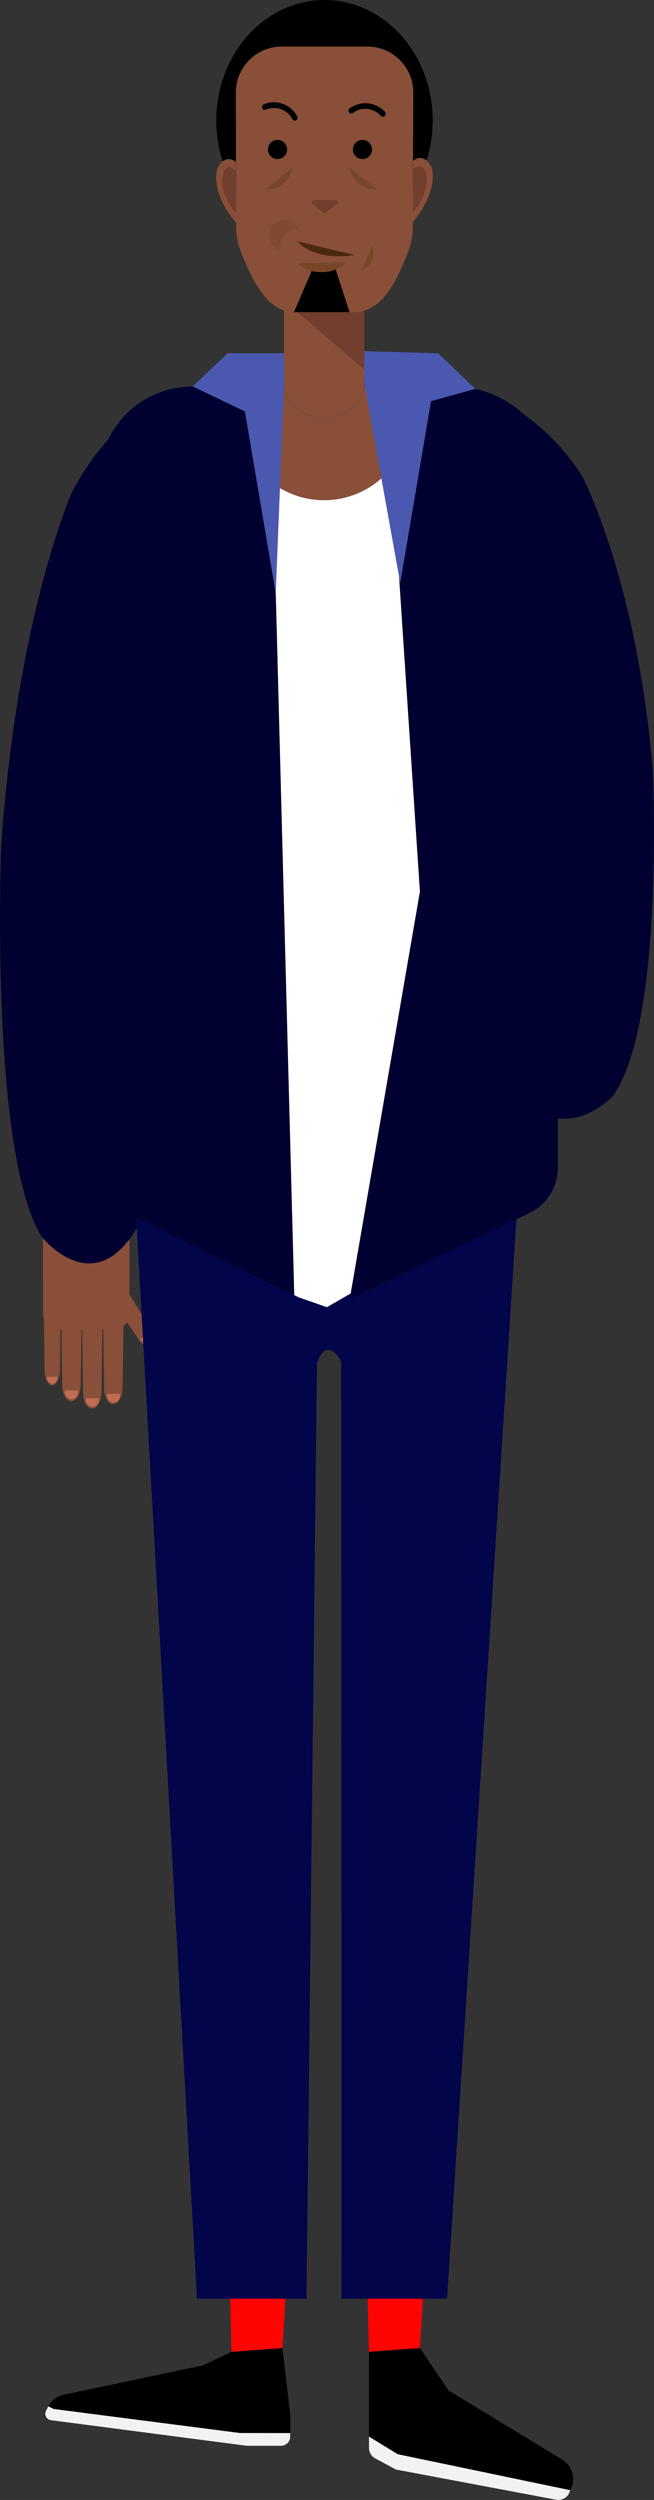 <svg id="Layer_1" data-name="Layer 1" xmlns="http://www.w3.org/2000/svg" viewBox="0 0 213.79 815.99"><rect x="0" y="0" width="213.79" height="815.99" fill="#333333" stroke="none"/><defs><style>.cls-1{fill:#894f38;}.cls-2{fill:#ff0401;}.cls-3{fill:#c16d53;}.cls-4{fill:#020549;}.cls-5{fill:#f2f2f2;}.cls-6{fill:#fff;}.cls-7{fill:#723f2e;}.cls-8{fill:#000130;}.cls-9{fill:#4c290d;}.cls-10,.cls-11{fill:#603813;}.cls-10{opacity:0.2;}.cls-11{opacity:0.4;}.cls-12{fill:#4a59af;}</style></defs><title>Artboard 28</title><polygon class="cls-1" points="73.95 697.61 96.19 704.65 93.88 741.46 75.03 741.46 73.95 697.61"/><polygon class="cls-2" points="75.03 741.46 75.09 744.03 75.13 745.5 75.15 746.54 75.19 748.01 75.67 767.64 92.32 766.41 93.47 748.01 93.56 746.54 93.63 745.5 93.72 744.03 93.88 741.46 75.03 741.46"/><rect class="cls-1" x="14.07" y="240.05" width="28.23" height="178.25" transform="translate(56.37 658.35) rotate(-180)"/><path class="cls-1" d="M19.34,439.69l.54.43A2.84,2.84,0,0,1,19.34,439.69Z"/><path class="cls-1" d="M19.37,401.44H37a5.3,5.3,0,0,1,5.3,5.3V434a0,0,0,0,1,0,0H14.07a0,0,0,0,1,0,0V406.74A5.3,5.3,0,0,1,19.37,401.44Z" transform="translate(56.37 835.47) rotate(-180)"/><path class="cls-1" d="M41,421.91c-1.63-.3-3-.84-5.41,1h0l0,.07-3.6,6.61,4.87.92,2.52-2.1L45.84,438h0a2.84,2.84,0,0,0,3.49.61,2.22,2.22,0,0,0,1-3.05h0L42.49,422.8,41,421.91"/><path class="cls-3" d="M45.82,437.06A2.71,2.71,0,0,0,49,438.21a1.84,1.84,0,0,0,.68-2.81,3.83,3.83,0,0,0-.36-.44Z"/><path class="cls-1" d="M40.06,453.3c-.08,2.68-1.36,4.89-2.94,5s-2.91-2-3.07-4.63l-.32-23.73H40.4Z"/><path class="cls-1" d="M33.18,454.72c-.09,2.69-1.37,4.89-2.94,5s-2.92-2-3.08-4.63l-.32-23.73h6.67Z"/><path class="cls-1" d="M26.36,452.29c-.09,2.68-1.36,4.89-2.94,5s-2.91-2-3.07-4.64L20,428.9H26.7Z"/><path class="cls-1" d="M19.6,447.19c-.07,2.68-1.14,4.89-2.46,5s-2.44-2-2.58-4.63l-.27-23.74h5.59Z"/><path class="cls-3" d="M35,455a2.44,2.44,0,0,0,1.86,2.8,2.33,2.33,0,0,0,2.41-2.27,3.21,3.21,0,0,0,0-.62Z"/><path class="cls-3" d="M28.05,456.4a2.44,2.44,0,0,0,1.86,2.8,2.33,2.33,0,0,0,2.4-2.27,3.21,3.21,0,0,0,0-.62Z"/><path class="cls-3" d="M21.23,453.89a2.44,2.44,0,0,0,1.86,2.8,2.32,2.32,0,0,0,2.41-2.27,4.14,4.14,0,0,0,0-.61Z"/><path class="cls-3" d="M15.42,449.4a2,2,0,0,0,1.44,2.27,1.83,1.83,0,0,0,1.86-1.84,2.09,2.09,0,0,0,0-.5Z"/><polygon class="cls-1" points="118.89 697.61 141.14 704.65 138.83 741.46 119.97 741.46 118.89 697.61"/><polygon class="cls-2" points="119.97 741.46 120.03 744.03 120.07 745.5 120.1 746.54 120.13 748.01 120.62 767.64 137.26 766.41 138.42 748.01 138.51 746.54 138.58 745.5 138.67 744.03 138.83 741.46 119.97 741.46"/><path class="cls-4" d="M42.69,365H170.94l-24.8,385.3h-34.5l-.09-305.91s-4.5-8.9-7.94.5L100.19,750.3H64.39Z"/><path class="cls-5" d="M78.39,794.13,17.56,786.3l-1.76-.88-.75,1.44a2.12,2.12,0,0,0,1.6,3.08l64,8.36H91.86a3,3,0,0,0,3-3v-1.13Z"/><path d="M92.32,766.41l-16.65,1.24-9.28,4.4-45.67,9.61a7.2,7.2,0,0,0-4.52,3.07c-.13.21-.26.42-.38.64l0,0,1.76.88,60.83,7.83h16.5V788.3Z"/><path d="M120.62,767.65V795.3l9.4,5.75,56.37,11.75h0a7.41,7.41,0,0,0-2.62-10l-37.13-22.56-9.38-13.86Z"/><path class="cls-5" d="M120.62,795.3V799a3.84,3.84,0,0,0,2,3.38l6.77,3.66,52.44,9.87a3.86,3.86,0,0,0,4.37-2.56l.18-.56L130,801.05Z"/><path class="cls-6" d="M128.09,152.48a28.14,28.14,0,0,1-38.9,5.25l7,265,1.5.74,9.17,3.19,7.83-4.5L137.28,291Z"/><polygon class="cls-7" points="92.81 96.12 92.81 98.05 103.32 107.08 119.07 120.62 119.07 110.2 119.07 96.12 92.81 96.12"/><path class="cls-8" d="M89.19,157.73l-.83-31.59H63a30.7,30.7,0,0,0-30.7,30.71V382.48a14.43,14.43,0,0,0,8.09,13L96.15,422.7Z"/><path class="cls-1" d="M119,126.14c-.62,5.75-6.23,10.25-13.07,10.25s-12.45-4.5-13.07-10.25H88.36l.83,31.59a28.14,28.14,0,0,0,38.9-5.25l-1.75-26.34Z"/><path class="cls-1" d="M103.32,107.08l-10.51-9V125.1c0,.35,0,.7.06,1,.62,5.75,6.23,10.25,13.07,10.25s12.45-4.5,13.07-10.25c0-.34.06-.69.06-1v-4.48Z"/><path class="cls-8" d="M148,126.14H126.34l1.75,26.34L137.28,291,114.65,422.13l.37,1.56,58-27.74a16.44,16.44,0,0,0,9.34-14.82V160.58A34.44,34.44,0,0,0,148,126.14Z"/><ellipse cx="106.08" cy="39.33" rx="35.38" ry="39.33"/><path class="cls-1" d="M134.87,72.57s8.26-9,6.28-17.77c0,0-2.05-5.27-6.09-2.35Z"/><path class="cls-1" d="M116.08,101.89h-20c-9,0-14.12-11.55-17.41-19.94a22,22,0,0,1-1.49-8L77.1,30.2a15,15,0,0,1,15-15h28a15,15,0,0,1,15,15l-.17,44A23.86,23.86,0,0,1,133,83.31C129.37,91.88,125.23,101.47,116.08,101.89Z"/><path class="cls-7" d="M102.15,66.57l3.5,2.81a.69.69,0,0,0,.87,0l3.65-2.81a.71.71,0,0,0-.44-1.27h-7.14A.71.71,0,0,0,102.15,66.57Z"/><path class="cls-7" d="M135.06,69.14s5.37-5.55,4.3-12.31c0,0-.72-4.36-4.3-1.66Z"/><path class="cls-1" d="M77.18,72.7S69,63.94,71,55.15c0,0,2.06-5.27,6.09-2.34Z"/><path class="cls-7" d="M77.1,69.49s-5.37-5.55-4.3-12.31c0,0,.73-4.36,4.3-1.66Z"/><path class="cls-9" d="M97.31,78.8S101.8,85,115,83.39l1-.13Z"/><path class="cls-10" d="M96.35,75a7.57,7.57,0,0,1,1.36.12c.06,0-.11-.37-.19-.54a5,5,0,1,0-7.25,6.37c.48.29,1.46.74,1.58.63s-.21-.82-.24-1.26A5,5,0,0,1,96.35,75Z"/><path class="cls-11" d="M114.27,54.64s1.24,7.5,9,7.14Z"/><path class="cls-11" d="M113.42,85.53s-7.68,7.37-16.13.43Z"/><path class="cls-11" d="M121.79,80s1.91,5.7-3.66,8.33Z"/><path class="cls-11" d="M95.68,54.64s-1.24,7.5-9,7.14Z"/><circle cx="118.48" cy="48.79" r="3.13"/><circle cx="90.72" cy="48.79" r="3.13"/><path d="M115.34,36.89c3-2.27,6.72-1.61,9.28,1,.84.83,2-.62,1.14-1.45a8.66,8.66,0,0,0-11.52-1,.92.92,0,0,0,1.1,1.47Z"/><path d="M97.17,38a8.65,8.65,0,0,0-10.85-4c-1.1.39-.7,2.19.41,1.79,3.42-1.23,7.06-.25,8.81,3.09A.92.92,0,0,0,97.17,38Z"/><path d="M114.27,101.89H96.08l5.81-13.4s4.6,1.05,7.81-.6Z"/><polygon class="cls-12" points="90.13 193.63 92.87 126.14 92.87 115.3 74.39 115.3 63.03 126.14 80.06 134.3 90.13 193.63"/><polygon class="cls-12" points="130.83 190.29 119.07 125.1 119.07 114.63 143.23 115.3 155.38 126.94 140.9 130.95 130.83 190.29"/><path class="cls-8" d="M213.41,251.63c-5.18-62.27-23-96-23-96-12.09-19.45-29.38-26.2-29.38-26.2l7.45,208.47.63,17.67c3.39,4.79,6.93,7.43,10.35,8.67,11,4,20.74-6.32,20.74-6.32C217.3,334.84,213.41,251.63,213.41,251.63Z"/><path class="cls-8" d="M.38,276.08c5.18-74.74,23-115.17,23-115.17,12.09-23.35,29.38-31.45,29.38-31.45L45.34,379.64l-.63,21.2c-3.39,5.76-6.93,8.92-10.35,10.42-11,4.8-20.74-7.6-20.74-7.6C-3.51,375.93.38,276.08.38,276.08Z"/></svg>